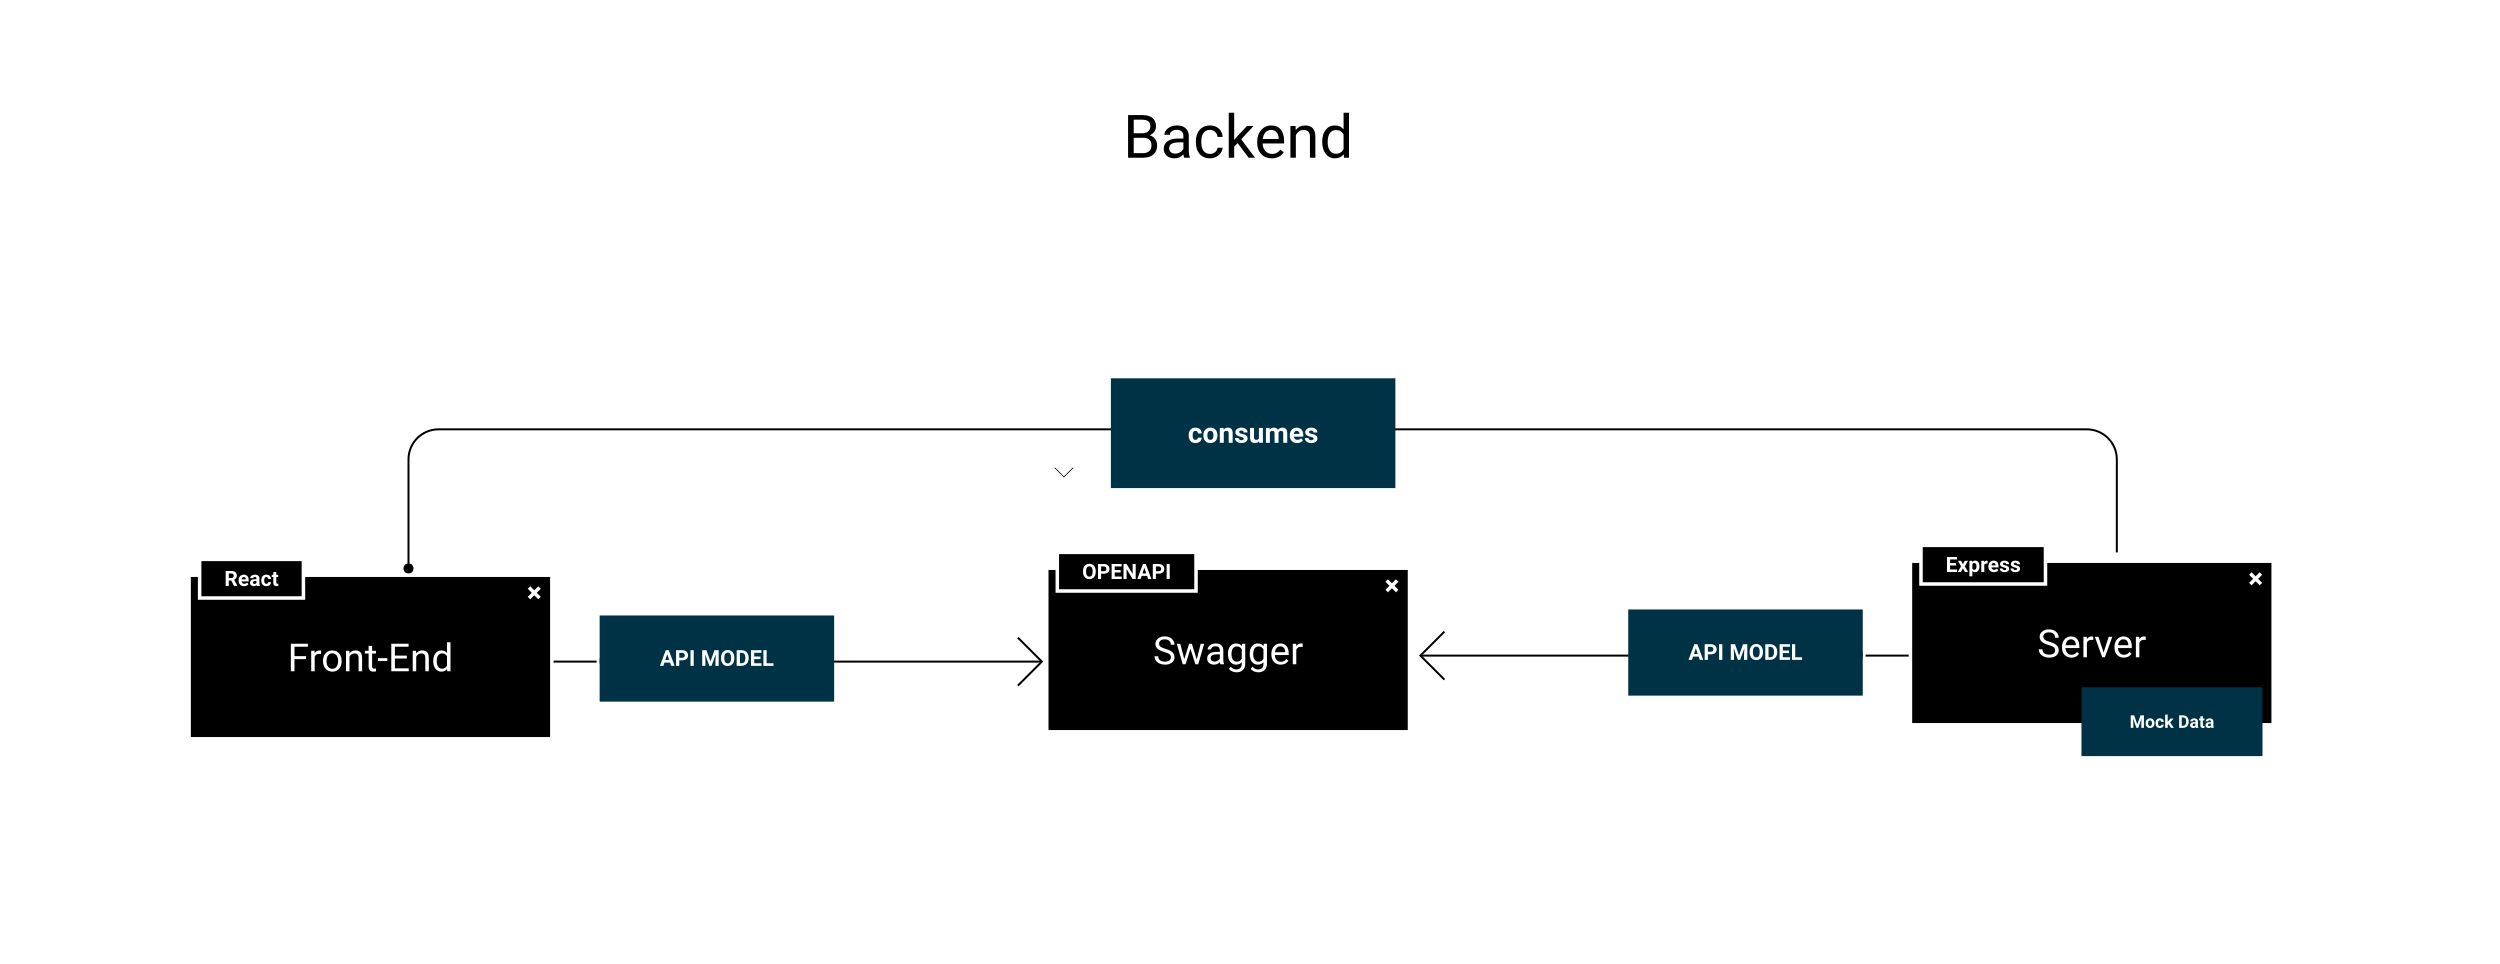 <svg width="6511" height="2511" viewBox="0 0 6511 2511" fill="none" xmlns="http://www.w3.org/2000/svg">
<rect width="6511" height="2511" fill="#E5E5E5"/>
<rect width="6511" height="2511" fill="white"/>
<rect x="492.445" y="1498.06" width="944.789" height="426.11" fill="black" stroke="white" stroke-width="9.164"/>
<path d="M796.999 1716.62H766.927V1748.27H757.477V1676.61H801.872V1684.38H766.927V1708.89H796.999V1716.62ZM836.227 1703.18C834.849 1702.95 833.356 1702.84 831.748 1702.84C825.776 1702.84 821.724 1705.38 819.591 1710.47V1748.27H810.485V1695.01H819.345L819.492 1701.17C822.478 1696.41 826.711 1694.03 832.191 1694.03C833.963 1694.03 835.308 1694.26 836.227 1694.72V1703.18ZM841.247 1721.15C841.247 1715.93 842.264 1711.24 844.299 1707.07C846.366 1702.91 849.221 1699.69 852.863 1697.43C856.538 1695.16 860.721 1694.03 865.414 1694.03C872.665 1694.03 878.522 1696.54 882.985 1701.56C887.48 1706.58 889.728 1713.26 889.728 1721.59V1722.23C889.728 1727.42 888.727 1732.08 886.725 1736.21C884.757 1740.31 881.918 1743.51 878.21 1745.81C874.535 1748.1 870.303 1749.25 865.512 1749.25C858.293 1749.25 852.436 1746.74 847.941 1741.72C843.478 1736.7 841.247 1730.06 841.247 1721.79V1721.15ZM850.402 1722.23C850.402 1728.14 851.764 1732.88 854.487 1736.46C857.243 1740.03 860.918 1741.82 865.512 1741.82C870.139 1741.82 873.814 1740.02 876.537 1736.41C879.26 1732.76 880.622 1727.68 880.622 1721.15C880.622 1715.31 879.228 1710.58 876.439 1706.97C873.682 1703.33 870.007 1701.51 865.414 1701.51C860.918 1701.51 857.292 1703.3 854.536 1706.88C851.78 1710.45 850.402 1715.57 850.402 1722.23ZM909.76 1695.01L910.055 1701.71C914.124 1696.59 919.439 1694.03 926.002 1694.03C937.257 1694.03 942.933 1700.38 943.032 1713.08V1748.27H933.926V1713.03C933.893 1709.19 933.007 1706.35 931.268 1704.51C929.562 1702.68 926.888 1701.76 923.246 1701.76C920.293 1701.76 917.7 1702.54 915.469 1704.12C913.238 1705.69 911.499 1707.76 910.252 1710.32V1748.27H901.146V1695.01H909.76ZM969.118 1682.12V1695.01H979.06V1702.05H969.118V1735.08C969.118 1737.21 969.561 1738.82 970.447 1739.9C971.332 1740.95 972.842 1741.48 974.975 1741.48C976.025 1741.48 977.468 1741.28 979.306 1740.89V1748.27C976.911 1748.92 974.581 1749.25 972.317 1749.25C968.248 1749.25 965.18 1748.02 963.113 1745.56C961.046 1743.1 960.012 1739.61 960.012 1735.08V1702.05H950.316V1695.01H960.012V1682.12H969.118ZM1008.69 1721.54H984.671V1714.11H1008.69V1721.54ZM1059.53 1715.14H1028.48V1740.54H1064.55V1748.27H1019.03V1676.61H1064.06V1684.38H1028.48V1707.42H1059.53V1715.14ZM1083.5 1695.01L1083.8 1701.71C1087.87 1696.59 1093.18 1694.03 1099.74 1694.03C1111 1694.03 1116.68 1700.38 1116.77 1713.08V1748.27H1107.67V1713.03C1107.64 1709.19 1106.75 1706.35 1105.01 1704.51C1103.3 1702.68 1100.63 1701.76 1096.99 1701.76C1094.03 1701.76 1091.44 1702.54 1089.21 1704.12C1086.98 1705.69 1085.24 1707.76 1083.99 1710.32V1748.27H1074.89V1695.01H1083.5ZM1128.29 1721.2C1128.29 1713.03 1130.23 1706.47 1134.1 1701.51C1137.97 1696.52 1143.04 1694.03 1149.31 1694.03C1155.54 1694.03 1160.48 1696.16 1164.12 1700.43V1672.67H1173.23V1748.27H1164.86L1164.42 1742.56C1160.78 1747.02 1155.71 1749.25 1149.21 1749.25C1143.04 1749.25 1138 1746.73 1134.1 1741.67C1130.23 1736.62 1128.29 1730.02 1128.29 1721.89V1721.2ZM1137.4 1722.23C1137.4 1728.27 1138.64 1732.99 1141.14 1736.41C1143.63 1739.82 1147.08 1741.53 1151.47 1741.53C1157.25 1741.53 1161.46 1738.93 1164.12 1733.75V1709.29C1161.4 1704.27 1157.22 1701.76 1151.57 1701.76C1147.11 1701.76 1143.63 1703.48 1141.14 1706.92C1138.64 1710.37 1137.4 1715.47 1137.4 1722.23Z" fill="white"/>
<path d="M1377.72 1530.14L1405.21 1557.63M1377.72 1557.63L1405.21 1530.14" stroke="white" stroke-width="9.164"/>
<rect x="519.935" y="1456.83" width="270.291" height="100.655" fill="black"/>
<path d="M602.246 1511.85H595.83V1526.16H587.776V1487.07H602.3C606.917 1487.07 610.479 1488.1 612.985 1490.15C615.49 1492.21 616.743 1495.12 616.743 1498.88C616.743 1501.55 616.161 1503.77 614.998 1505.56C613.853 1507.34 612.108 1508.75 609.763 1509.81L618.22 1525.78V1526.16H609.575L602.246 1511.85ZM595.83 1505.32H602.326C604.349 1505.32 605.915 1504.81 607.025 1503.79C608.134 1502.75 608.689 1501.33 608.689 1499.52C608.689 1497.68 608.161 1496.23 607.105 1495.17C606.067 1494.12 604.465 1493.59 602.3 1493.59H595.83V1505.32ZM635.751 1526.69C631.491 1526.69 628.019 1525.39 625.334 1522.77C622.667 1520.16 621.334 1516.68 621.334 1512.33V1511.58C621.334 1508.66 621.898 1506.06 623.025 1503.77C624.153 1501.46 625.746 1499.68 627.804 1498.45C629.88 1497.2 632.243 1496.57 634.891 1496.57C638.865 1496.57 641.988 1497.82 644.261 1500.33C646.552 1502.83 647.697 1506.39 647.697 1510.99V1514.15H629.2C629.45 1516.05 630.202 1517.57 631.455 1518.72C632.726 1519.86 634.328 1520.44 636.261 1520.44C639.25 1520.44 641.585 1519.35 643.268 1517.19L647.08 1521.46C645.916 1523.1 644.341 1524.39 642.355 1525.32C640.368 1526.24 638.167 1526.69 635.751 1526.69ZM634.865 1502.85C633.325 1502.85 632.073 1503.37 631.106 1504.41C630.157 1505.45 629.549 1506.93 629.28 1508.87H640.073V1508.25C640.037 1506.53 639.572 1505.21 638.677 1504.28C637.782 1503.33 636.511 1502.85 634.865 1502.85ZM668.96 1526.16C668.602 1525.46 668.342 1524.59 668.181 1523.55C666.302 1525.65 663.859 1526.69 660.852 1526.69C658.006 1526.69 655.644 1525.87 653.765 1524.22C651.903 1522.58 650.973 1520.5 650.973 1517.99C650.973 1514.92 652.109 1512.55 654.382 1510.91C656.673 1509.26 659.975 1508.43 664.288 1508.41H667.859V1506.75C667.859 1505.4 667.51 1504.33 666.812 1503.52C666.132 1502.72 665.049 1502.32 663.564 1502.32C662.257 1502.32 661.228 1502.63 660.476 1503.26C659.742 1503.88 659.376 1504.74 659.376 1505.83H651.617C651.617 1504.15 652.136 1502.59 653.174 1501.16C654.212 1499.73 655.68 1498.61 657.577 1497.81C659.474 1496.98 661.604 1496.57 663.966 1496.57C667.546 1496.57 670.383 1497.47 672.477 1499.28C674.589 1501.07 675.645 1503.6 675.645 1506.85V1519.44C675.662 1522.2 676.047 1524.28 676.799 1525.7V1526.16H668.96ZM662.543 1520.76C663.689 1520.76 664.745 1520.51 665.711 1520.01C666.678 1519.49 667.394 1518.8 667.859 1517.94V1512.95H664.96C661.076 1512.95 659.009 1514.29 658.758 1516.97L658.731 1517.43C658.731 1518.4 659.071 1519.19 659.751 1519.82C660.432 1520.45 661.362 1520.76 662.543 1520.76ZM693.686 1520.44C695.117 1520.44 696.281 1520.04 697.176 1519.26C698.07 1518.47 698.536 1517.42 698.572 1516.11H705.847C705.829 1518.08 705.292 1519.89 704.236 1521.54C703.18 1523.17 701.731 1524.44 699.887 1525.35C698.062 1526.24 696.039 1526.69 693.82 1526.69C689.667 1526.69 686.392 1525.38 683.994 1522.75C681.596 1520.1 680.396 1516.45 680.396 1511.79V1511.28C680.396 1506.81 681.587 1503.24 683.967 1500.57C686.347 1497.9 689.614 1496.57 693.766 1496.57C697.399 1496.57 700.308 1497.61 702.491 1499.68C704.693 1501.74 705.811 1504.49 705.847 1507.93H698.572C698.536 1506.42 698.07 1505.21 697.176 1504.28C696.281 1503.33 695.099 1502.85 693.632 1502.85C691.824 1502.85 690.455 1503.51 689.524 1504.84C688.612 1506.15 688.155 1508.28 688.155 1511.23V1512.03C688.155 1515.02 688.612 1517.17 689.524 1518.48C690.437 1519.78 691.824 1520.44 693.686 1520.44ZM719.566 1489.97V1497.11H724.532V1502.8H719.566V1517.3C719.566 1518.37 719.772 1519.14 720.183 1519.6C720.595 1520.07 721.382 1520.3 722.546 1520.3C723.405 1520.3 724.165 1520.24 724.828 1520.11V1525.99C723.306 1526.46 721.74 1526.69 720.129 1526.69C714.689 1526.69 711.914 1523.94 711.807 1518.45V1502.8H707.565V1497.11H711.807V1489.97H719.566Z" fill="white"/>
<rect x="519.935" y="1456.83" width="270.291" height="100.655" stroke="white" stroke-width="9.164"/>
<rect x="2726.15" y="1479.82" width="944.789" height="426.11" fill="black" stroke="white" stroke-width="9.164"/>
<path d="M3032.33 1698.08C3024.23 1695.75 3018.32 1692.9 3014.61 1689.52C3010.94 1686.1 3009.1 1681.9 3009.1 1676.92C3009.1 1671.27 3011.35 1666.61 3015.84 1662.94C3020.37 1659.23 3026.25 1657.38 3033.46 1657.38C3038.39 1657.38 3042.77 1658.33 3046.61 1660.23C3050.48 1662.13 3053.46 1664.76 3055.56 1668.11C3057.7 1671.45 3058.76 1675.11 3058.76 1679.08H3049.26C3049.26 1674.75 3047.89 1671.35 3045.13 1668.89C3042.37 1666.4 3038.48 1665.15 3033.46 1665.15C3028.81 1665.15 3025.16 1666.19 3022.54 1668.25C3019.95 1670.29 3018.65 1673.13 3018.65 1676.77C3018.65 1679.69 3019.88 1682.17 3022.34 1684.2C3024.83 1686.2 3029.05 1688.04 3034.99 1689.71C3040.96 1691.39 3045.62 1693.24 3048.97 1695.27C3052.35 1697.28 3054.84 1699.62 3056.45 1702.31C3058.09 1705 3058.91 1708.17 3058.91 1711.81C3058.91 1717.62 3056.65 1722.28 3052.12 1725.79C3047.59 1729.27 3041.54 1731.01 3033.96 1731.01C3029.03 1731.01 3024.44 1730.07 3020.18 1728.2C3015.91 1726.3 3012.61 1723.71 3010.28 1720.43C3007.99 1717.14 3006.84 1713.42 3006.84 1709.25H3016.34C3016.34 1713.58 3017.93 1717.01 3021.11 1719.54C3024.33 1722.03 3028.61 1723.28 3033.96 1723.28C3038.94 1723.28 3042.77 1722.26 3045.42 1720.23C3048.08 1718.19 3049.41 1715.42 3049.41 1711.91C3049.41 1708.4 3048.18 1705.69 3045.72 1703.79C3043.26 1701.85 3038.8 1699.95 3032.33 1698.08ZM3116.79 1717.47L3127.03 1676.77H3136.14L3120.63 1730.02H3113.25L3100.3 1689.66L3087.7 1730.02H3080.32L3064.87 1676.77H3073.92L3084.41 1716.64L3096.81 1676.77H3104.14L3116.79 1717.47ZM3178.32 1730.02C3177.79 1728.97 3177.36 1727.1 3177.04 1724.41C3172.8 1728.81 3167.75 1731.01 3161.88 1731.01C3156.63 1731.01 3152.31 1729.53 3148.93 1726.58C3145.59 1723.59 3143.91 1719.82 3143.91 1715.26C3143.91 1709.71 3146.01 1705.41 3150.21 1702.36C3154.44 1699.28 3160.38 1697.74 3168.03 1697.74H3176.89V1693.55C3176.89 1690.37 3175.94 1687.84 3174.03 1685.97C3172.13 1684.07 3169.33 1683.12 3165.62 1683.12C3162.37 1683.12 3159.65 1683.94 3157.45 1685.58C3155.25 1687.22 3154.15 1689.2 3154.15 1691.53H3144.99C3144.99 1688.88 3145.93 1686.32 3147.8 1683.86C3149.7 1681.36 3152.26 1679.39 3155.48 1677.95C3158.73 1676.51 3162.29 1675.78 3166.16 1675.78C3172.29 1675.78 3177.1 1677.33 3180.58 1680.41C3184.06 1683.46 3185.86 1687.68 3185.99 1693.06V1717.57C3185.99 1722.46 3186.62 1726.35 3187.86 1729.24V1730.02H3178.32ZM3163.21 1723.08C3166.06 1723.08 3168.77 1722.35 3171.33 1720.87C3173.89 1719.39 3175.74 1717.47 3176.89 1715.11V1704.18H3169.75C3158.6 1704.18 3153.02 1707.45 3153.02 1713.98C3153.02 1716.83 3153.97 1719.06 3155.87 1720.67C3157.77 1722.28 3160.22 1723.08 3163.21 1723.08ZM3198.1 1702.95C3198.1 1694.65 3200.02 1688.06 3203.86 1683.17C3207.7 1678.25 3212.79 1675.78 3219.12 1675.78C3225.61 1675.78 3230.68 1678.08 3234.33 1682.67L3234.77 1676.77H3243.09V1728.74C3243.09 1735.63 3241.04 1741.06 3236.94 1745.04C3232.87 1749.01 3227.39 1750.99 3220.5 1750.99C3216.66 1750.99 3212.9 1750.17 3209.23 1748.53C3205.55 1746.89 3202.74 1744.64 3200.81 1741.79L3205.53 1736.32C3209.44 1741.15 3214.21 1743.56 3219.86 1743.56C3224.29 1743.56 3227.73 1742.31 3230.19 1739.82C3232.69 1737.32 3233.93 1733.81 3233.93 1729.29V1724.71C3230.29 1728.91 3225.32 1731.01 3219.02 1731.01C3212.79 1731.01 3207.73 1728.5 3203.86 1723.48C3200.02 1718.46 3198.1 1711.62 3198.1 1702.95ZM3207.26 1703.99C3207.26 1709.99 3208.49 1714.72 3210.95 1718.16C3213.41 1721.57 3216.85 1723.28 3221.28 1723.28C3227.03 1723.28 3231.24 1720.67 3233.93 1715.45V1691.14C3231.14 1686.05 3226.96 1683.51 3221.38 1683.51C3216.95 1683.51 3213.49 1685.23 3211 1688.68C3208.5 1692.12 3207.26 1697.23 3207.26 1703.99ZM3254.7 1702.95C3254.7 1694.65 3256.62 1688.06 3260.46 1683.17C3264.3 1678.25 3269.39 1675.78 3275.72 1675.78C3282.22 1675.78 3287.29 1678.08 3290.93 1682.67L3291.37 1676.77H3299.69V1728.74C3299.69 1735.63 3297.64 1741.06 3293.54 1745.04C3289.47 1749.01 3283.99 1750.99 3277.1 1750.99C3273.26 1750.99 3269.5 1750.17 3265.83 1748.53C3262.15 1746.89 3259.35 1744.64 3257.41 1741.79L3262.14 1736.32C3266.04 1741.15 3270.81 1743.56 3276.46 1743.56C3280.89 1743.56 3284.33 1742.31 3286.79 1739.82C3289.29 1737.32 3290.53 1733.81 3290.53 1729.29V1724.71C3286.89 1728.91 3281.92 1731.01 3275.62 1731.01C3269.39 1731.01 3264.33 1728.5 3260.46 1723.48C3256.62 1718.46 3254.7 1711.62 3254.7 1702.95ZM3263.86 1703.99C3263.86 1709.99 3265.09 1714.72 3267.55 1718.16C3270.01 1721.57 3273.46 1723.28 3277.89 1723.28C3283.63 1723.28 3287.84 1720.67 3290.53 1715.45V1691.14C3287.75 1686.05 3283.56 1683.51 3277.98 1683.51C3273.55 1683.51 3270.09 1685.23 3267.6 1688.68C3265.1 1692.12 3263.86 1697.23 3263.86 1703.99ZM3335.57 1731.01C3328.35 1731.01 3322.48 1728.65 3317.95 1723.92C3313.42 1719.16 3311.16 1712.81 3311.16 1704.87V1703.2C3311.16 1697.92 3312.16 1693.21 3314.16 1689.07C3316.19 1684.91 3319.02 1681.66 3322.63 1679.33C3326.27 1676.97 3330.2 1675.78 3334.44 1675.78C3341.36 1675.78 3346.74 1678.06 3350.58 1682.63C3354.42 1687.19 3356.34 1693.72 3356.34 1702.21V1706H3320.26C3320.39 1711.25 3321.92 1715.5 3324.84 1718.75C3327.79 1721.97 3331.53 1723.58 3336.06 1723.58C3339.28 1723.58 3342 1722.92 3344.23 1721.61C3346.46 1720.29 3348.42 1718.56 3350.09 1716.39L3355.65 1720.72C3351.19 1727.58 3344.49 1731.01 3335.57 1731.01ZM3334.44 1683.27C3330.76 1683.27 3327.68 1684.61 3325.18 1687.3C3322.69 1689.96 3321.15 1693.7 3320.56 1698.52H3347.23V1697.83C3346.97 1693.21 3345.73 1689.63 3343.49 1687.1C3341.26 1684.55 3338.24 1683.27 3334.44 1683.27ZM3392.66 1684.94C3391.29 1684.71 3389.79 1684.59 3388.18 1684.59C3382.21 1684.59 3378.16 1687.14 3376.03 1692.22V1730.02H3366.92V1676.77H3375.78L3375.93 1682.92C3378.92 1678.16 3383.15 1675.78 3388.63 1675.78C3390.4 1675.78 3391.74 1676.01 3392.66 1676.47V1684.94Z" fill="white"/>
<path d="M3611.43 1511.89L3638.92 1539.38M3611.43 1539.38L3638.92 1511.89" stroke="white" stroke-width="9.164"/>
<rect x="2753.64" y="1438.58" width="361.291" height="100.655" fill="black"/>
<path d="M2853.78 1489.25C2853.78 1493.1 2853.1 1496.47 2851.74 1499.37C2850.38 1502.27 2848.42 1504.51 2845.88 1506.08C2843.36 1507.66 2840.46 1508.45 2837.18 1508.45C2833.95 1508.45 2831.05 1507.67 2828.51 1506.11C2825.97 1504.55 2824 1502.34 2822.61 1499.45C2821.21 1496.55 2820.5 1493.23 2820.49 1489.47V1487.53C2820.49 1483.69 2821.18 1480.3 2822.55 1477.39C2823.95 1474.45 2825.91 1472.2 2828.43 1470.65C2830.97 1469.07 2833.87 1468.28 2837.13 1468.28C2840.39 1468.28 2843.28 1469.07 2845.8 1470.65C2848.34 1472.2 2850.3 1474.45 2851.68 1477.39C2853.08 1480.3 2853.78 1483.68 2853.78 1487.51V1489.25ZM2845.61 1487.48C2845.61 1483.38 2844.88 1480.27 2843.41 1478.14C2841.95 1476.01 2839.85 1474.94 2837.13 1474.94C2834.43 1474.94 2832.34 1476 2830.88 1478.11C2829.41 1480.2 2828.67 1483.28 2828.65 1487.35V1489.25C2828.65 1493.24 2829.38 1496.34 2830.85 1498.54C2832.32 1500.74 2834.43 1501.84 2837.18 1501.84C2839.89 1501.84 2841.96 1500.79 2843.41 1498.67C2844.86 1496.55 2845.6 1493.45 2845.61 1489.39V1487.48ZM2867.68 1494.14V1507.91H2859.63V1468.82H2874.88C2877.81 1468.82 2880.39 1469.36 2882.61 1470.43C2884.85 1471.51 2886.56 1473.04 2887.76 1475.02C2888.96 1476.99 2889.56 1479.24 2889.56 1481.76C2889.56 1485.59 2888.25 1488.62 2885.62 1490.84C2883 1493.04 2879.38 1494.14 2874.74 1494.14H2867.68ZM2867.68 1487.61H2874.88C2877.01 1487.61 2878.63 1487.11 2879.74 1486.11C2880.86 1485.11 2881.43 1483.68 2881.43 1481.82C2881.43 1479.9 2880.86 1478.35 2879.74 1477.17C2878.61 1475.99 2877.05 1475.38 2875.07 1475.35H2867.68V1487.61ZM2918.64 1490.97H2903.17V1501.44H2921.32V1507.91H2895.12V1468.82H2921.27V1475.35H2903.17V1484.66H2918.64V1490.97ZM2957.83 1507.91H2949.78L2934.1 1482.19V1507.91H2926.05V1468.82H2934.1L2949.81 1494.59V1468.82H2957.83V1507.91ZM2987.42 1499.86H2973.3L2970.61 1507.91H2962.05L2976.6 1468.82H2984.06L2998.69 1507.91H2990.13L2987.42 1499.86ZM2975.47 1493.33H2985.24L2980.33 1478.7L2975.47 1493.33ZM3010.4 1494.14V1507.91H3002.35V1468.82H3017.59C3020.53 1468.82 3023.11 1469.36 3025.33 1470.43C3027.56 1471.51 3029.28 1473.04 3030.48 1475.02C3031.68 1476.99 3032.28 1479.24 3032.28 1481.76C3032.28 1485.59 3030.96 1488.62 3028.33 1490.84C3025.72 1493.04 3022.1 1494.14 3017.46 1494.14H3010.4ZM3010.4 1487.61H3017.59C3019.72 1487.61 3021.34 1487.11 3022.45 1486.11C3023.58 1485.11 3024.14 1483.68 3024.14 1481.82C3024.14 1479.9 3023.58 1478.35 3022.45 1477.17C3021.33 1475.99 3019.77 1475.38 3017.78 1475.35H3010.4V1487.61ZM3046.4 1507.91H3038.35V1468.82H3046.4V1507.91Z" fill="white"/>
<rect x="2753.64" y="1438.58" width="361.291" height="100.655" stroke="white" stroke-width="9.164"/>
<rect x="4975.5" y="1461.57" width="944.789" height="426.11" fill="black" stroke="white" stroke-width="9.164"/>
<path d="M5335.28 1679.84C5327.17 1677.51 5321.27 1674.65 5317.56 1671.27C5313.88 1667.86 5312.05 1663.66 5312.05 1658.67C5312.05 1653.03 5314.29 1648.37 5318.79 1644.69C5323.32 1640.99 5329.19 1639.13 5336.41 1639.13C5341.33 1639.13 5345.71 1640.08 5349.55 1641.99C5353.42 1643.89 5356.41 1646.51 5358.51 1649.86C5360.64 1653.21 5361.71 1656.87 5361.71 1660.84H5352.21C5352.21 1656.51 5350.83 1653.11 5348.07 1650.65C5345.32 1648.15 5341.43 1646.91 5336.41 1646.91C5331.75 1646.91 5328.11 1647.94 5325.48 1650.01C5322.89 1652.04 5321.59 1654.88 5321.59 1658.52C5321.59 1661.44 5322.83 1663.92 5325.29 1665.96C5327.78 1667.96 5332 1669.79 5337.94 1671.47C5343.91 1673.14 5348.57 1675 5351.91 1677.03C5355.29 1679.03 5357.79 1681.38 5359.39 1684.07C5361.04 1686.76 5361.86 1689.93 5361.86 1693.57C5361.86 1699.38 5359.59 1704.03 5355.06 1707.55C5350.54 1711.02 5344.48 1712.76 5336.9 1712.76C5331.98 1712.76 5327.39 1711.83 5323.12 1709.96C5318.85 1708.05 5315.56 1705.46 5313.23 1702.18C5310.93 1698.9 5309.78 1695.18 5309.78 1691.01H5319.28C5319.28 1695.34 5320.87 1698.77 5324.06 1701.29C5327.27 1703.79 5331.55 1705.04 5336.9 1705.04C5341.89 1705.04 5345.71 1704.02 5348.37 1701.98C5351.03 1699.95 5352.36 1697.18 5352.36 1693.67C5352.36 1690.15 5351.13 1687.45 5348.67 1685.54C5346.2 1683.61 5341.74 1681.71 5335.28 1679.84ZM5394.68 1712.76C5387.47 1712.76 5381.59 1710.4 5377.06 1705.68C5372.54 1700.92 5370.27 1694.57 5370.27 1686.63V1684.95C5370.27 1679.67 5371.27 1674.96 5373.27 1670.83C5375.31 1666.66 5378.13 1663.41 5381.74 1661.08C5385.38 1658.72 5389.32 1657.54 5393.55 1657.54C5400.48 1657.54 5405.86 1659.82 5409.7 1664.38C5413.54 1668.94 5415.46 1675.47 5415.46 1683.97V1687.76H5379.38C5379.51 1693.01 5381.03 1697.26 5383.96 1700.51C5386.91 1703.72 5390.65 1705.33 5395.18 1705.33C5398.39 1705.33 5401.12 1704.67 5403.35 1703.36C5405.58 1702.05 5407.53 1700.31 5409.2 1698.14L5414.77 1702.48C5410.3 1709.33 5403.61 1712.76 5394.68 1712.76ZM5393.55 1665.02C5389.88 1665.02 5386.79 1666.37 5384.3 1669.06C5381.81 1671.71 5380.26 1675.45 5379.67 1680.28H5406.35V1679.59C5406.09 1674.96 5404.84 1671.39 5402.61 1668.86C5400.38 1666.3 5397.36 1665.02 5393.55 1665.02ZM5451.78 1666.69C5450.4 1666.46 5448.91 1666.35 5447.3 1666.35C5441.33 1666.35 5437.28 1668.89 5435.14 1673.98V1711.78H5426.04V1658.52H5434.9L5435.04 1664.68C5438.03 1659.92 5442.26 1657.54 5447.74 1657.54C5449.51 1657.54 5450.86 1657.77 5451.78 1658.23V1666.69ZM5478.65 1699.42L5491.84 1658.52H5501.15L5482.05 1711.78H5475.11L5455.81 1658.52H5465.12L5478.65 1699.42ZM5531.32 1712.76C5524.1 1712.76 5518.22 1710.4 5513.7 1705.68C5509.17 1700.92 5506.9 1694.57 5506.9 1686.63V1684.95C5506.9 1679.67 5507.9 1674.96 5509.91 1670.83C5511.94 1666.66 5514.76 1663.41 5518.37 1661.08C5522.01 1658.72 5525.95 1657.54 5530.18 1657.54C5537.11 1657.54 5542.49 1659.82 5546.33 1664.38C5550.17 1668.94 5552.09 1675.47 5552.09 1683.97V1687.76H5516.01C5516.14 1693.01 5517.67 1697.26 5520.59 1700.51C5523.54 1703.72 5527.28 1705.33 5531.81 1705.33C5535.02 1705.33 5537.75 1704.67 5539.98 1703.36C5542.21 1702.05 5544.16 1700.31 5545.84 1698.14L5551.4 1702.48C5546.93 1709.33 5540.24 1712.76 5531.32 1712.76ZM5530.18 1665.02C5526.51 1665.02 5523.42 1666.37 5520.93 1669.06C5518.44 1671.71 5516.9 1675.45 5516.3 1680.28H5542.98V1679.59C5542.72 1674.96 5541.47 1671.39 5539.24 1668.86C5537.01 1666.3 5533.99 1665.02 5530.18 1665.02ZM5588.41 1666.69C5587.03 1666.46 5585.54 1666.35 5583.93 1666.35C5577.96 1666.35 5573.91 1668.89 5571.77 1673.98V1711.78H5562.67V1658.52H5571.53L5571.68 1664.68C5574.66 1659.92 5578.89 1657.54 5584.37 1657.54C5586.15 1657.54 5587.49 1657.77 5588.41 1658.23V1666.69Z" fill="white"/>
<path d="M5860.78 1493.65L5888.27 1521.14M5860.78 1521.14L5888.27 1493.65" stroke="white" stroke-width="9.164"/>
<rect x="5002.99" y="1420.34" width="324.291" height="100.655" fill="black"/>
<path d="M5094.26 1472.72H5078.8V1483.2H5096.94V1489.67H5070.74V1450.58H5096.89V1457.1H5078.8V1466.42H5094.26V1472.72ZM5112.22 1469.29L5117.11 1460.62H5125.4L5117.13 1474.85L5125.75 1489.67H5117.43L5112.25 1480.54L5107.09 1489.67H5098.74L5107.36 1474.85L5099.12 1460.62H5107.44L5112.22 1469.29ZM5155.28 1475.41C5155.28 1479.88 5154.26 1483.47 5152.22 1486.17C5150.2 1488.86 5147.46 1490.2 5144.01 1490.2C5141.07 1490.2 5138.7 1489.18 5136.89 1487.14V1500.83H5129.13V1460.62H5136.33L5136.6 1463.46C5138.48 1461.21 5140.93 1460.08 5143.95 1460.08C5147.53 1460.08 5150.32 1461.4 5152.3 1464.05C5154.29 1466.7 5155.28 1470.35 5155.28 1475.01V1475.41ZM5147.52 1474.85C5147.52 1472.14 5147.04 1470.06 5146.07 1468.59C5145.13 1467.12 5143.74 1466.39 5141.91 1466.39C5139.48 1466.39 5137.8 1467.32 5136.89 1469.18V1481.07C5137.84 1482.99 5139.53 1483.95 5141.97 1483.95C5145.67 1483.95 5147.52 1480.91 5147.52 1474.85ZM5176.44 1467.89C5175.38 1467.75 5174.45 1467.68 5173.65 1467.68C5170.71 1467.68 5168.79 1468.67 5167.87 1470.66V1489.67H5160.11V1460.62H5167.44L5167.66 1464.08C5169.22 1461.41 5171.37 1460.08 5174.13 1460.08C5174.99 1460.08 5175.79 1460.2 5176.54 1460.43L5176.44 1467.89ZM5193.03 1490.2C5188.77 1490.2 5185.3 1488.9 5182.61 1486.28C5179.95 1483.67 5178.61 1480.19 5178.61 1475.84V1475.09C5178.61 1472.17 5179.18 1469.57 5180.3 1467.27C5181.43 1464.97 5183.02 1463.19 5185.08 1461.96C5187.16 1460.71 5189.52 1460.08 5192.17 1460.08C5196.14 1460.08 5199.27 1461.33 5201.54 1463.84C5203.83 1466.34 5204.98 1469.9 5204.98 1474.5V1477.66H5186.48C5186.73 1479.56 5187.48 1481.08 5188.73 1482.23C5190 1483.37 5191.61 1483.95 5193.54 1483.95C5196.53 1483.95 5198.86 1482.86 5200.55 1480.7L5204.36 1484.97C5203.19 1486.61 5201.62 1487.9 5199.63 1488.83C5197.65 1489.75 5195.44 1490.2 5193.03 1490.2ZM5192.14 1466.36C5190.6 1466.36 5189.35 1466.88 5188.38 1467.92C5187.44 1468.96 5186.83 1470.44 5186.56 1472.38H5197.35V1471.76C5197.31 1470.04 5196.85 1468.72 5195.95 1467.79C5195.06 1466.84 5193.79 1466.36 5192.14 1466.36ZM5225.14 1481.64C5225.14 1480.69 5224.66 1479.95 5223.71 1479.41C5222.78 1478.85 5221.28 1478.36 5219.2 1477.93C5212.3 1476.48 5208.84 1473.55 5208.84 1469.13C5208.84 1466.55 5209.91 1464.4 5212.04 1462.68C5214.18 1460.95 5216.98 1460.08 5220.44 1460.08C5224.13 1460.08 5227.07 1460.95 5229.27 1462.68C5231.49 1464.42 5232.6 1466.68 5232.6 1469.45H5224.84C5224.84 1468.34 5224.48 1467.43 5223.77 1466.71C5223.05 1465.98 5221.93 1465.61 5220.41 1465.61C5219.11 1465.61 5218.09 1465.91 5217.38 1466.5C5216.66 1467.09 5216.3 1467.84 5216.3 1468.75C5216.3 1469.61 5216.71 1470.31 5217.51 1470.85C5218.34 1471.36 5219.71 1471.82 5221.65 1472.21C5223.58 1472.59 5225.21 1473.02 5226.53 1473.5C5230.63 1475.01 5232.68 1477.61 5232.68 1481.32C5232.68 1483.96 5231.54 1486.11 5229.27 1487.76C5227 1489.39 5224.06 1490.2 5220.47 1490.2C5218.03 1490.2 5215.87 1489.77 5213.97 1488.91C5212.09 1488.04 5210.61 1486.85 5209.54 1485.34C5208.47 1483.82 5207.93 1482.18 5207.93 1480.43H5215.28C5215.36 1481.81 5215.87 1482.86 5216.81 1483.6C5217.76 1484.33 5219.03 1484.7 5220.63 1484.7C5222.11 1484.7 5223.23 1484.42 5223.98 1483.87C5224.75 1483.29 5225.14 1482.55 5225.14 1481.64ZM5253.43 1481.64C5253.43 1480.69 5252.96 1479.95 5252.01 1479.41C5251.08 1478.85 5249.58 1478.36 5247.5 1477.93C5240.59 1476.48 5237.14 1473.55 5237.14 1469.13C5237.14 1466.55 5238.2 1464.4 5240.33 1462.68C5242.48 1460.95 5245.28 1460.08 5248.74 1460.08C5252.42 1460.08 5255.37 1460.95 5257.57 1462.68C5259.79 1464.42 5260.9 1466.68 5260.9 1469.45H5253.14C5253.14 1468.34 5252.78 1467.43 5252.06 1466.71C5251.35 1465.98 5250.23 1465.61 5248.71 1465.61C5247.4 1465.61 5246.39 1465.91 5245.67 1466.5C5244.96 1467.09 5244.6 1467.84 5244.6 1468.75C5244.6 1469.61 5245 1470.31 5245.81 1470.85C5246.63 1471.36 5248.01 1471.82 5249.94 1472.21C5251.88 1472.59 5253.5 1473.02 5254.83 1473.5C5258.93 1475.01 5260.98 1477.61 5260.98 1481.32C5260.98 1483.96 5259.84 1486.11 5257.57 1487.76C5255.29 1489.39 5252.36 1490.2 5248.76 1490.2C5246.33 1490.2 5244.16 1489.77 5242.27 1488.91C5240.39 1488.04 5238.91 1486.85 5237.84 1485.34C5236.76 1483.82 5236.22 1482.18 5236.22 1480.43H5243.58C5243.65 1481.81 5244.16 1482.86 5245.11 1483.6C5246.06 1484.33 5247.33 1484.7 5248.92 1484.7C5250.41 1484.7 5251.53 1484.42 5252.28 1483.87C5253.05 1483.29 5253.43 1482.55 5253.43 1481.64Z" fill="white"/>
<rect x="5002.99" y="1420.34" width="324.291" height="100.655" stroke="white" stroke-width="9.164"/>
<path fill-rule="evenodd" clip-rule="evenodd" d="M1676.26 1725.71H2711.15V1720.5H1676.39C1676.39 1720.85 1676.39 1721.2 1676.39 1721.55C1676.39 1722.95 1676.35 1724.33 1676.26 1725.71ZM1554.03 1725.71C1553.94 1724.33 1553.89 1722.95 1553.89 1721.55C1553.89 1721.2 1553.9 1720.85 1553.9 1720.5H1441.82V1725.71H1554.03Z" fill="black"/>
<path d="M2650.87 1660.55L2713.42 1723.11L2650.87 1785.66" stroke="black" stroke-width="5.213"/>
<circle cx="1615.14" cy="1721.55" r="50.825" stroke="black" stroke-width="5.213"/>
<path d="M1590.38 1722.85L1606.02 1738.49L1637.3 1707.21" stroke="black" stroke-width="5.213"/>
<rect width="610.771" height="224.386" transform="translate(1561.71 1602.95)" fill="#003245"/>
<path d="M1745.22 1725.74H1730.49L1727.69 1734.14H1718.76L1733.93 1693.38H1741.72L1756.98 1734.14H1748.05L1745.22 1725.74ZM1732.76 1718.94H1742.95L1737.83 1703.68L1732.76 1718.94ZM1769.18 1719.78V1734.14H1760.78V1693.38H1776.69C1779.75 1693.38 1782.44 1693.94 1784.75 1695.06C1787.08 1696.18 1788.88 1697.77 1790.13 1699.85C1791.38 1701.9 1792 1704.24 1792 1706.87C1792 1710.87 1790.63 1714.02 1787.89 1716.34C1785.16 1718.63 1781.38 1719.78 1776.55 1719.78H1769.18ZM1769.18 1712.98H1776.69C1778.91 1712.98 1780.6 1712.45 1781.76 1711.41C1782.93 1710.36 1783.52 1708.87 1783.52 1706.93C1783.52 1704.93 1782.93 1703.32 1781.76 1702.09C1780.58 1700.85 1778.96 1700.22 1776.88 1700.18H1769.18V1712.98ZM1806.73 1734.14H1798.33V1693.38H1806.73V1734.14ZM1839.8 1693.38L1850.27 1722.95L1860.68 1693.38H1871.72V1734.14H1863.29V1723L1864.13 1703.77L1853.12 1734.14H1847.36L1836.38 1703.79L1837.22 1723V1734.14H1828.82V1693.38H1839.8ZM1912.54 1714.69C1912.54 1718.7 1911.83 1722.22 1910.41 1725.24C1908.99 1728.26 1906.96 1730.6 1904.31 1732.24C1901.67 1733.88 1898.65 1734.7 1895.23 1734.7C1891.86 1734.7 1888.84 1733.89 1886.19 1732.27C1883.54 1730.64 1881.49 1728.33 1880.03 1725.32C1878.58 1722.3 1877.84 1718.83 1877.82 1714.91V1712.89C1877.82 1708.88 1878.54 1705.35 1879.98 1702.31C1881.43 1699.25 1883.47 1696.91 1886.11 1695.28C1888.76 1693.64 1891.78 1692.82 1895.18 1692.82C1898.58 1692.82 1901.59 1693.64 1904.22 1695.28C1906.87 1696.91 1908.92 1699.25 1910.35 1702.31C1911.81 1705.35 1912.54 1708.87 1912.54 1712.87V1714.69ZM1904.03 1712.84C1904.03 1708.56 1903.26 1705.32 1901.73 1703.09C1900.2 1700.87 1898.02 1699.76 1895.18 1699.76C1892.36 1699.76 1890.19 1700.86 1888.65 1703.07C1887.12 1705.25 1886.35 1708.46 1886.33 1712.7V1714.69C1886.33 1718.85 1887.1 1722.08 1888.63 1724.37C1890.16 1726.67 1892.36 1727.82 1895.23 1727.82C1898.05 1727.82 1900.22 1726.72 1901.73 1724.51C1903.24 1722.29 1904.01 1719.06 1904.03 1714.83V1712.84ZM1918.64 1734.14V1693.38H1931.18C1934.77 1693.38 1937.97 1694.19 1940.79 1695.81C1943.63 1697.42 1945.84 1699.72 1947.42 1702.7C1949.01 1705.67 1949.8 1709.05 1949.8 1712.84V1714.71C1949.8 1718.5 1949.02 1721.87 1947.45 1724.82C1945.9 1727.77 1943.71 1730.06 1940.87 1731.68C1938.04 1733.3 1934.83 1734.13 1931.27 1734.14H1918.64ZM1927.04 1700.18V1727.4H1931.1C1934.39 1727.4 1936.9 1726.32 1938.63 1724.18C1940.37 1722.03 1941.25 1718.96 1941.29 1714.97V1712.81C1941.29 1708.67 1940.43 1705.53 1938.72 1703.4C1937 1701.26 1934.49 1700.18 1931.18 1700.18H1927.04ZM1980.46 1716.48H1964.34V1727.4H1983.26V1734.14H1955.94V1693.38H1983.21V1700.18H1964.34V1709.9H1980.46V1716.48ZM1996.59 1727.4H2014.42V1734.14H1988.19V1693.38H1996.59V1727.4Z" fill="white"/>
<path fill-rule="evenodd" clip-rule="evenodd" d="M4736.48 1710.07H3701.59V1704.86H4736.35C4736.34 1705.21 4736.34 1705.56 4736.34 1705.91C4736.34 1707.31 4736.39 1708.7 4736.48 1710.07ZM4858.7 1710.07C4858.79 1708.7 4858.84 1707.31 4858.84 1705.91C4858.84 1705.56 4858.84 1705.21 4858.83 1704.86H4970.92V1710.07H4858.7Z" fill="black"/>
<path d="M3761.87 1644.91L3699.31 1707.47L3761.87 1770.02" stroke="black" stroke-width="5.213"/>
<circle r="50.825" transform="matrix(-1 0 0 1 4797.59 1705.91)" stroke="black" stroke-width="5.213"/>
<path d="M4822.35 1707.21L4806.71 1722.85L4775.44 1691.57" stroke="black" stroke-width="5.213"/>
<rect width="610.771" height="224.386" transform="translate(4240.59 1587.31)" fill="#003245"/>
<path d="M4424.09 1710.11H4409.36L4406.57 1718.51H4397.63L4412.81 1677.74H4420.59L4435.85 1718.51H4426.92L4424.09 1710.11ZM4411.63 1703.3H4421.82L4416.7 1688.04L4411.63 1703.3ZM4448.06 1704.14V1718.51H4439.66V1677.74H4455.56C4458.62 1677.74 4461.31 1678.3 4463.63 1679.42C4465.96 1680.54 4467.75 1682.14 4469 1684.21C4470.25 1686.26 4470.88 1688.6 4470.88 1691.24C4470.88 1695.23 4469.51 1698.39 4466.76 1700.7C4464.04 1703 4460.26 1704.14 4455.42 1704.14H4448.06ZM4448.06 1697.34H4455.56C4457.78 1697.34 4459.47 1696.82 4460.63 1695.77C4461.81 1694.73 4462.39 1693.23 4462.39 1691.29C4462.39 1689.29 4461.81 1687.68 4460.63 1686.45C4459.45 1685.22 4457.83 1684.58 4455.76 1684.54H4448.06V1697.34ZM4485.61 1718.51H4477.21V1677.74H4485.61V1718.51ZM4518.67 1677.74L4529.14 1707.31L4539.56 1677.74H4550.59V1718.51H4542.16V1707.36L4543 1688.13L4532 1718.51H4526.23L4515.26 1688.16L4516.1 1707.36V1718.51H4507.7V1677.74H4518.67ZM4591.41 1699.05C4591.41 1703.06 4590.7 1706.58 4589.28 1709.6C4587.87 1712.63 4585.83 1714.96 4583.18 1716.6C4580.55 1718.25 4577.53 1719.07 4574.11 1719.07C4570.73 1719.07 4567.72 1718.25 4565.07 1716.63C4562.42 1715.01 4560.36 1712.69 4558.91 1709.69C4557.45 1706.66 4556.71 1703.19 4556.69 1699.27V1697.26C4556.69 1693.24 4557.41 1689.71 4558.85 1686.67C4560.31 1683.61 4562.35 1681.27 4564.98 1679.64C4567.63 1678 4570.66 1677.18 4574.05 1677.18C4577.45 1677.18 4580.47 1678 4583.1 1679.64C4585.75 1681.27 4587.79 1683.61 4589.23 1686.67C4590.68 1689.71 4591.41 1693.23 4591.41 1697.23V1699.05ZM4582.9 1697.2C4582.9 1692.93 4582.14 1689.68 4580.61 1687.46C4579.07 1685.24 4576.89 1684.12 4574.05 1684.12C4571.23 1684.12 4569.06 1685.23 4567.53 1687.43C4566 1689.61 4565.22 1692.82 4565.21 1697.06V1699.05C4565.21 1703.21 4565.97 1706.44 4567.5 1708.74C4569.03 1711.03 4571.23 1712.18 4574.11 1712.18C4576.93 1712.18 4579.09 1711.08 4580.61 1708.88C4582.12 1706.65 4582.88 1703.42 4582.9 1699.19V1697.2ZM4597.52 1718.51V1677.74H4610.06C4613.64 1677.74 4616.84 1678.55 4619.66 1680.18C4622.5 1681.78 4624.71 1684.08 4626.3 1687.06C4627.89 1690.03 4628.68 1693.41 4628.68 1697.2V1699.08C4628.68 1702.86 4627.89 1706.23 4626.33 1709.18C4624.78 1712.13 4622.58 1714.42 4619.75 1716.04C4616.91 1717.67 4613.71 1718.49 4610.14 1718.51H4597.52ZM4605.92 1684.54V1711.76H4609.98C4613.26 1711.76 4615.77 1710.69 4617.51 1708.54C4619.24 1706.39 4620.13 1703.32 4620.17 1699.33V1697.17C4620.17 1693.03 4619.31 1689.89 4617.59 1687.76C4615.87 1685.62 4613.36 1684.54 4610.06 1684.54H4605.92ZM4659.34 1700.84H4643.21V1711.76H4662.14V1718.51H4634.81V1677.74H4662.08V1684.54H4643.21V1694.26H4659.34V1700.84ZM4675.46 1711.76H4693.3V1718.51H4667.07V1677.74H4675.46V1711.76Z" fill="white"/>
<path d="M5513.06 1438.75V1196.35C5513.06 1153.17 5478.05 1118.16 5434.86 1118.16L3288.47 1118.16L1142.08 1118.16C1098.89 1118.16 1063.89 1153.17 1063.89 1196.35V1468.72" stroke="black" stroke-width="5.213"/>
<path d="M2746.88 1218.16L2770.88 1242.16L2794.88 1218.16" stroke="black" stroke-width="2"/>
<circle r="13.032" transform="matrix(0 1 1 0 1063.88 1480.45)" fill="black"/>
<rect width="740.872" height="285.936" transform="translate(2893.2 985.229)" fill="#003245"/>
<path d="M3113.51 1145.57C3115.42 1145.57 3116.97 1145.05 3118.16 1144C3119.35 1142.95 3119.97 1141.55 3120.02 1139.81H3129.72C3129.7 1142.43 3128.98 1144.84 3127.57 1147.04C3126.17 1149.21 3124.23 1150.91 3121.78 1152.12C3119.34 1153.32 3116.65 1153.91 3113.69 1153.91C3108.15 1153.91 3103.78 1152.16 3100.58 1148.65C3097.39 1145.12 3095.79 1140.25 3095.79 1134.05V1133.37C3095.79 1127.4 3097.38 1122.64 3100.55 1119.08C3103.72 1115.53 3108.08 1113.75 3113.61 1113.75C3118.46 1113.75 3122.34 1115.13 3125.25 1117.9C3128.18 1120.65 3129.67 1124.31 3129.72 1128.89H3120.02C3119.97 1126.89 3119.35 1125.26 3118.16 1124.02C3116.97 1122.76 3115.39 1122.13 3113.44 1122.13C3111.03 1122.13 3109.2 1123.01 3107.96 1124.78C3106.74 1126.52 3106.13 1129.36 3106.13 1133.29V1134.37C3106.13 1138.35 3106.74 1141.22 3107.96 1142.96C3109.18 1144.7 3111.03 1145.57 3113.51 1145.57ZM3134.02 1133.47C3134.02 1129.63 3134.76 1126.21 3136.24 1123.2C3137.72 1120.19 3139.84 1117.87 3142.61 1116.22C3145.4 1114.57 3148.63 1113.75 3152.31 1113.75C3157.54 1113.75 3161.8 1115.35 3165.09 1118.55C3168.41 1121.74 3170.26 1126.09 3170.64 1131.58L3170.71 1134.23C3170.71 1140.17 3169.05 1144.94 3165.73 1148.54C3162.42 1152.12 3157.97 1153.91 3152.38 1153.91C3146.8 1153.91 3142.33 1152.12 3138.99 1148.54C3135.68 1144.96 3134.02 1140.1 3134.02 1133.94V1133.47ZM3144.36 1134.23C3144.36 1137.9 3145.06 1140.72 3146.44 1142.67C3147.82 1144.61 3149.8 1145.57 3152.38 1145.57C3154.89 1145.57 3156.84 1144.62 3158.25 1142.71C3159.66 1140.78 3160.36 1137.7 3160.36 1133.47C3160.36 1129.87 3159.66 1127.08 3158.25 1125.1C3156.84 1123.12 3154.86 1122.13 3152.31 1122.13C3149.78 1122.13 3147.82 1123.12 3146.44 1125.1C3145.06 1127.05 3144.36 1130.1 3144.36 1134.23ZM3186.6 1114.47L3186.92 1118.94C3189.69 1115.48 3193.4 1113.75 3198.06 1113.75C3202.16 1113.75 3205.22 1114.96 3207.22 1117.37C3209.23 1119.78 3210.25 1123.38 3210.3 1128.18V1153.2H3199.95V1128.43C3199.95 1126.23 3199.48 1124.64 3198.52 1123.67C3197.57 1122.66 3195.98 1122.16 3193.76 1122.16C3190.85 1122.16 3188.67 1123.4 3187.21 1125.89V1153.2H3176.87V1114.47H3186.6ZM3239.15 1142.49C3239.15 1141.23 3238.52 1140.24 3237.25 1139.52C3236.01 1138.78 3234.01 1138.13 3231.24 1137.55C3222.03 1135.62 3217.42 1131.71 3217.42 1125.81C3217.42 1122.38 3218.84 1119.51 3221.68 1117.22C3224.55 1114.91 3228.28 1113.75 3232.89 1113.75C3237.8 1113.75 3241.73 1114.91 3244.66 1117.22C3247.62 1119.54 3249.1 1122.54 3249.1 1126.24H3238.76C3238.76 1124.76 3238.28 1123.55 3237.32 1122.59C3236.37 1121.61 3234.88 1121.12 3232.85 1121.12C3231.11 1121.12 3229.76 1121.52 3228.81 1122.31C3227.85 1123.09 3227.37 1124.1 3227.37 1125.31C3227.37 1126.46 3227.91 1127.39 3228.98 1128.1C3230.08 1128.8 3231.92 1129.4 3234.5 1129.93C3237.07 1130.43 3239.25 1131 3241.01 1131.65C3246.48 1133.65 3249.21 1137.12 3249.21 1142.06C3249.21 1145.6 3247.69 1148.46 3244.66 1150.66C3241.63 1152.83 3237.72 1153.91 3232.92 1153.91C3229.68 1153.91 3226.79 1153.34 3224.26 1152.19C3221.75 1151.03 3219.78 1149.44 3218.35 1147.43C3216.92 1145.41 3216.21 1143.22 3216.21 1140.88H3226.01C3226.11 1142.72 3226.79 1144.13 3228.05 1145.11C3229.32 1146.09 3231.01 1146.58 3233.14 1146.58C3235.12 1146.58 3236.61 1146.21 3237.61 1145.47C3238.64 1144.7 3239.15 1143.71 3239.15 1142.49ZM3279.1 1149.26C3276.55 1152.36 3273.01 1153.91 3268.5 1153.91C3264.35 1153.91 3261.18 1152.72 3258.98 1150.33C3256.81 1147.95 3255.7 1144.45 3255.65 1139.85V1114.47H3266V1139.49C3266 1143.52 3267.83 1145.54 3271.51 1145.54C3275.02 1145.54 3277.43 1144.32 3278.74 1141.89V1114.47H3289.12V1153.2H3279.38L3279.1 1149.26ZM3306.63 1114.47L3306.95 1118.8C3309.69 1115.43 3313.4 1113.75 3318.08 1113.75C3323.07 1113.75 3326.49 1115.72 3328.35 1119.66C3331.07 1115.72 3334.95 1113.75 3339.99 1113.75C3344.19 1113.75 3347.31 1114.98 3349.37 1117.44C3351.42 1119.87 3352.44 1123.55 3352.44 1128.46V1153.2H3342.06V1128.5C3342.06 1126.3 3341.63 1124.7 3340.77 1123.7C3339.92 1122.68 3338.4 1122.16 3336.23 1122.16C3333.13 1122.16 3330.98 1123.64 3329.79 1126.6L3329.82 1153.2H3319.48V1128.53C3319.48 1126.29 3319.03 1124.67 3318.15 1123.67C3317.27 1122.66 3315.77 1122.16 3313.64 1122.16C3310.71 1122.16 3308.58 1123.38 3307.27 1125.81V1153.2H3296.92V1114.47H3306.63ZM3378.25 1153.91C3372.57 1153.91 3367.94 1152.17 3364.36 1148.69C3360.81 1145.2 3359.03 1140.56 3359.03 1134.76V1133.76C3359.03 1129.87 3359.78 1126.4 3361.29 1123.34C3362.79 1120.27 3364.91 1117.9 3367.66 1116.26C3370.43 1114.59 3373.58 1113.75 3377.11 1113.75C3382.41 1113.75 3386.57 1115.42 3389.6 1118.76C3392.65 1122.1 3394.18 1126.84 3394.18 1132.97V1137.2H3369.52C3369.85 1139.73 3370.86 1141.75 3372.53 1143.28C3374.22 1144.81 3376.36 1145.57 3378.93 1145.57C3382.92 1145.57 3386.03 1144.13 3388.28 1141.24L3393.36 1146.93C3391.81 1149.13 3389.71 1150.85 3387.06 1152.09C3384.41 1153.3 3381.47 1153.91 3378.25 1153.91ZM3377.07 1122.13C3375.02 1122.13 3373.35 1122.82 3372.06 1124.2C3370.8 1125.59 3369.98 1127.57 3369.63 1130.14H3384.02V1129.32C3383.97 1127.03 3383.35 1125.26 3382.15 1124.02C3380.96 1122.76 3379.27 1122.13 3377.07 1122.13ZM3421.06 1142.49C3421.06 1141.23 3420.43 1140.24 3419.17 1139.52C3417.93 1138.78 3415.92 1138.13 3413.15 1137.55C3403.94 1135.62 3399.34 1131.71 3399.34 1125.81C3399.34 1122.38 3400.76 1119.51 3403.6 1117.22C3406.46 1114.91 3410.19 1113.75 3414.8 1113.75C3419.72 1113.75 3423.64 1114.91 3426.58 1117.22C3429.54 1119.54 3431.02 1122.54 3431.02 1126.24H3420.67C3420.67 1124.76 3420.19 1123.55 3419.24 1122.59C3418.28 1121.61 3416.79 1121.12 3414.76 1121.12C3413.02 1121.12 3411.67 1121.52 3410.72 1122.31C3409.77 1123.09 3409.29 1124.1 3409.29 1125.31C3409.29 1126.46 3409.82 1127.39 3410.9 1128.1C3412 1128.8 3413.83 1129.4 3416.41 1129.93C3418.99 1130.43 3421.16 1131 3422.93 1131.65C3428.39 1133.65 3431.12 1137.12 3431.12 1142.06C3431.12 1145.6 3429.61 1148.46 3426.58 1150.66C3423.55 1152.83 3419.63 1153.91 3414.84 1153.91C3411.59 1153.91 3408.7 1153.34 3406.17 1152.19C3403.67 1151.03 3401.7 1149.44 3400.27 1147.43C3398.84 1145.41 3398.12 1143.22 3398.12 1140.88H3407.93C3408.02 1142.72 3408.7 1144.13 3409.97 1145.11C3411.23 1146.09 3412.93 1146.58 3415.05 1146.58C3417.03 1146.58 3418.52 1146.21 3419.53 1145.47C3420.55 1144.7 3421.06 1143.71 3421.06 1142.49Z" fill="white"/>
<path d="M2937.96 410.855V299.675H2974.31C2986.37 299.675 2995.44 302.169 3001.49 307.158C3007.6 312.147 3010.66 319.529 3010.66 329.303C3010.66 334.495 3009.18 339.102 3006.23 343.124C3003.28 347.095 2999.25 350.175 2994.16 352.364C3000.17 354.044 3004.9 357.251 3008.37 361.985C3011.88 366.668 3013.64 372.268 3013.64 378.784C3013.64 388.762 3010.4 396.602 3003.94 402.303C2997.47 408.005 2988.33 410.855 2976.52 410.855H2937.96ZM2952.62 358.854V398.867H2976.83C2983.65 398.867 2989.02 397.111 2992.94 393.598C2996.91 390.035 2998.9 385.148 2998.9 378.937C2998.9 365.548 2991.62 358.854 2977.06 358.854H2952.62ZM2952.62 347.095H2974.77C2981.18 347.095 2986.3 345.491 2990.12 342.284C2993.99 339.077 2995.92 334.724 2995.92 329.226C2995.92 323.118 2994.14 318.689 2990.57 315.94C2987.01 313.14 2981.59 311.74 2974.31 311.74H2952.62V347.095ZM3084.19 410.855C3083.38 409.226 3082.72 406.325 3082.21 402.15C3075.64 408.972 3067.8 412.383 3058.69 412.383C3050.54 412.383 3043.85 410.092 3038.61 405.51C3033.41 400.878 3030.82 395.023 3030.82 387.947C3030.82 379.344 3034.07 372.675 3040.59 367.941C3047.16 363.156 3056.37 360.763 3068.23 360.763H3081.98V354.273C3081.98 349.335 3080.5 345.415 3077.55 342.513C3074.6 339.561 3070.24 338.084 3064.49 338.084C3059.45 338.084 3055.23 339.357 3051.82 341.902C3048.4 344.448 3046.7 347.527 3046.7 351.142H3032.5C3032.5 347.018 3033.95 343.048 3036.85 339.23C3039.8 335.361 3043.77 332.306 3048.76 330.066C3053.8 327.827 3059.32 326.707 3065.33 326.707C3074.85 326.707 3082.31 329.099 3087.7 333.884C3093.1 338.619 3095.9 345.16 3096.1 353.509V391.536C3096.1 399.121 3097.07 405.154 3099.01 409.634V410.855H3084.19ZM3060.75 400.089C3065.18 400.089 3069.38 398.943 3073.35 396.652C3077.32 394.362 3080.2 391.384 3081.98 387.718V370.766H3070.91C3053.6 370.766 3044.94 375.832 3044.94 385.962C3044.94 390.391 3046.42 393.853 3049.37 396.347C3052.32 398.841 3056.12 400.089 3060.75 400.089ZM3151.39 400.852C3156.43 400.852 3160.83 399.325 3164.6 396.271C3168.37 393.216 3170.45 389.398 3170.86 384.817H3184.22C3183.97 389.551 3182.34 394.056 3179.34 398.332C3176.33 402.609 3172.31 406.019 3167.27 408.565C3162.28 411.11 3156.99 412.383 3151.39 412.383C3140.14 412.383 3131.18 408.641 3124.51 401.158C3117.89 393.624 3114.58 383.34 3114.58 370.308V367.941C3114.58 359.898 3116.06 352.745 3119.01 346.484C3121.96 340.222 3126.19 335.361 3131.69 331.899C3137.24 328.437 3143.78 326.707 3151.31 326.707C3160.58 326.707 3168.26 329.481 3174.37 335.03C3180.53 340.579 3183.82 347.782 3184.22 356.64H3170.86C3170.45 351.295 3168.42 346.917 3164.75 343.506C3161.14 340.044 3156.66 338.313 3151.31 338.313C3144.13 338.313 3138.56 340.91 3134.59 346.102C3130.67 351.244 3128.71 358.701 3128.71 368.476V371.148C3128.71 380.668 3130.67 387.998 3134.59 393.14C3138.51 398.281 3144.11 400.852 3151.39 400.852ZM3223.17 372.599L3214.31 381.839V410.855H3200.18V293.566H3214.31V364.505L3221.87 355.418L3247.6 328.234H3264.78L3232.64 362.749L3268.53 410.855H3251.96L3223.17 372.599ZM3312.13 412.383C3300.93 412.383 3291.82 408.717 3284.79 401.387C3277.77 394.005 3274.25 384.155 3274.25 371.835V369.239C3274.25 361.043 3275.81 353.738 3278.91 347.324C3282.07 340.859 3286.44 335.819 3292.04 332.204C3297.7 328.539 3303.8 326.707 3310.37 326.707C3321.11 326.707 3329.46 330.245 3335.42 337.321C3341.37 344.397 3344.35 354.527 3344.35 367.712V373.592H3288.38C3288.58 381.737 3290.95 388.329 3295.48 393.369C3300.06 398.358 3305.87 400.852 3312.89 400.852C3317.88 400.852 3322.1 399.834 3325.57 397.798C3329.03 395.762 3332.06 393.064 3334.65 389.704L3343.28 396.423C3336.36 407.063 3325.97 412.383 3312.13 412.383ZM3310.37 338.313C3304.67 338.313 3299.88 340.4 3296.02 344.575C3292.15 348.698 3289.75 354.502 3288.84 361.985H3330.22V360.916C3329.82 353.738 3327.88 348.189 3324.42 344.269C3320.96 340.299 3316.28 338.313 3310.37 338.313ZM3374.13 328.234L3374.59 338.619C3380.9 330.677 3389.15 326.707 3399.33 326.707C3416.79 326.707 3425.6 336.557 3425.75 356.258V410.855H3411.62V356.182C3411.57 350.225 3410.2 345.822 3407.5 342.971C3404.85 340.121 3400.71 338.695 3395.05 338.695C3390.47 338.695 3386.45 339.917 3382.99 342.36C3379.53 344.804 3376.83 348.011 3374.9 351.982V410.855H3360.77V328.234H3374.13ZM3443.62 368.857C3443.62 356.182 3446.62 346 3452.63 338.313C3458.64 330.575 3466.5 326.707 3476.23 326.707C3485.9 326.707 3493.56 330.016 3499.21 336.633V293.566H3513.34V410.855H3500.36L3499.67 401.998C3494.02 408.921 3486.15 412.383 3476.07 412.383C3466.5 412.383 3458.69 408.463 3452.63 400.623C3446.62 392.784 3443.62 382.551 3443.62 369.926V368.857ZM3457.75 370.461C3457.75 379.828 3459.68 387.158 3463.55 392.453C3467.42 397.747 3472.76 400.394 3479.59 400.394C3488.54 400.394 3495.09 396.372 3499.21 388.329V350.378C3494.98 342.589 3488.49 338.695 3479.74 338.695C3472.81 338.695 3467.42 341.368 3463.55 346.713C3459.68 352.058 3457.75 359.974 3457.75 370.461Z" fill="black"/>
<rect width="471.435" height="179.218" transform="translate(5421 1790)" fill="#003245"/>
<path d="M5558.08 1862.97L5566.46 1886.64L5574.8 1862.97H5583.63V1895.61H5576.88V1886.69L5577.56 1871.28L5568.75 1895.61H5564.13L5555.34 1871.31L5556.01 1886.69V1895.61H5549.29V1862.97H5558.08ZM5588.07 1883.26C5588.07 1880.85 5588.53 1878.7 5589.46 1876.82C5590.39 1874.94 5591.72 1873.48 5593.45 1872.45C5595.2 1871.42 5597.23 1870.9 5599.53 1870.9C5602.8 1870.9 5605.47 1871.9 5607.53 1873.91C5609.61 1875.91 5610.77 1878.63 5611.01 1882.07L5611.05 1883.73C5611.05 1887.45 5610.01 1890.44 5607.93 1892.69C5605.86 1894.94 5603.07 1896.06 5599.57 1896.06C5596.07 1896.06 5593.28 1894.94 5591.19 1892.69C5589.11 1890.45 5588.07 1887.4 5588.07 1883.55V1883.26ZM5594.55 1883.73C5594.55 1886.03 5594.98 1887.79 5595.85 1889.02C5596.72 1890.23 5597.96 1890.83 5599.57 1890.83C5601.14 1890.83 5602.37 1890.24 5603.25 1889.04C5604.13 1887.83 5604.57 1885.9 5604.57 1883.26C5604.57 1881 5604.13 1879.25 5603.25 1878.01C5602.37 1876.77 5601.13 1876.15 5599.53 1876.15C5597.94 1876.15 5596.72 1876.77 5595.85 1878.01C5594.98 1879.24 5594.55 1881.14 5594.55 1883.73ZM5625.13 1890.83C5626.32 1890.83 5627.3 1890.5 5628.04 1889.85C5628.79 1889.19 5629.18 1888.31 5629.21 1887.22H5635.28C5635.27 1888.87 5634.82 1890.38 5633.94 1891.75C5633.06 1893.11 5631.85 1894.17 5630.31 1894.94C5628.78 1895.68 5627.09 1896.06 5625.24 1896.06C5621.77 1896.06 5619.04 1894.96 5617.04 1892.76C5615.03 1890.55 5614.03 1887.5 5614.03 1883.61V1883.19C5614.03 1879.45 5615.03 1876.47 5617.01 1874.24C5619 1872.02 5621.73 1870.9 5625.2 1870.9C5628.23 1870.9 5630.66 1871.77 5632.48 1873.5C5634.32 1875.22 5635.25 1877.52 5635.28 1880.39H5629.21C5629.18 1879.13 5628.79 1878.11 5628.04 1877.34C5627.3 1876.55 5626.31 1876.15 5625.08 1876.15C5623.57 1876.15 5622.43 1876.7 5621.65 1877.81C5620.89 1878.9 5620.51 1880.68 5620.51 1883.14V1883.82C5620.51 1886.31 5620.89 1888.11 5621.65 1889.2C5622.42 1890.29 5623.57 1890.83 5625.13 1890.83ZM5647.79 1885.88L5645.46 1888.21V1895.61H5638.98V1861.17H5645.46V1880.25L5646.72 1878.64L5652.93 1871.35H5660.71L5651.94 1881.46L5661.47 1895.61H5654.03L5647.79 1885.88ZM5675.37 1895.61V1862.97H5685.41C5688.28 1862.97 5690.85 1863.62 5693.1 1864.92C5695.37 1866.2 5697.14 1868.04 5698.42 1870.43C5699.69 1872.81 5700.32 1875.51 5700.32 1878.55V1880.05C5700.32 1883.08 5699.69 1885.78 5698.44 1888.14C5697.2 1890.5 5695.44 1892.34 5693.17 1893.64C5690.9 1894.94 5688.33 1895.59 5685.48 1895.61H5675.37ZM5682.09 1868.41V1890.21H5685.35C5687.98 1890.21 5689.99 1889.35 5691.38 1887.63C5692.77 1885.91 5693.48 1883.45 5693.51 1880.25V1878.53C5693.51 1875.21 5692.82 1872.7 5691.44 1870.99C5690.07 1869.27 5688.06 1868.41 5685.41 1868.41H5682.09ZM5718.86 1895.61C5718.56 1895.03 5718.35 1894.3 5718.21 1893.43C5716.64 1895.18 5714.6 1896.06 5712.09 1896.06C5709.71 1896.06 5707.74 1895.37 5706.17 1893.99C5704.62 1892.62 5703.84 1890.89 5703.84 1888.79C5703.84 1886.22 5704.79 1884.25 5706.69 1882.87C5708.6 1881.5 5711.36 1880.8 5714.96 1880.79H5717.94V1879.4C5717.94 1878.28 5717.65 1877.38 5717.07 1876.71C5716.5 1876.04 5715.6 1875.7 5714.35 1875.7C5713.26 1875.7 5712.4 1875.96 5711.78 1876.49C5711.16 1877.01 5710.86 1877.73 5710.86 1878.64H5704.38C5704.38 1877.23 5704.81 1875.93 5705.68 1874.74C5706.55 1873.54 5707.77 1872.61 5709.36 1871.93C5710.94 1871.25 5712.72 1870.9 5714.69 1870.9C5717.68 1870.9 5720.05 1871.66 5721.8 1873.17C5723.56 1874.66 5724.44 1876.77 5724.44 1879.49V1890C5724.46 1892.31 5724.78 1894.05 5725.41 1895.23V1895.61H5718.86ZM5713.5 1891.1C5714.46 1891.1 5715.34 1890.89 5716.15 1890.47C5716.96 1890.04 5717.55 1889.47 5717.94 1888.75V1884.58H5715.52C5712.28 1884.58 5710.55 1885.7 5710.34 1887.94L5710.32 1888.32C5710.32 1889.13 5710.6 1889.79 5711.17 1890.32C5711.74 1890.84 5712.52 1891.1 5713.5 1891.1ZM5737.18 1865.39V1871.35H5741.32V1876.1H5737.18V1888.21C5737.18 1889.11 5737.35 1889.75 5737.69 1890.14C5738.04 1890.53 5738.69 1890.72 5739.67 1890.72C5740.38 1890.72 5741.02 1890.67 5741.57 1890.56V1895.47C5740.3 1895.86 5738.99 1896.06 5737.65 1896.06C5733.1 1896.06 5730.79 1893.76 5730.7 1889.17V1876.1H5727.16V1871.35H5730.7V1865.39H5737.18ZM5758.99 1895.61C5758.69 1895.03 5758.47 1894.3 5758.34 1893.43C5756.77 1895.18 5754.73 1896.06 5752.22 1896.06C5749.84 1896.06 5747.87 1895.37 5746.3 1893.99C5744.75 1892.62 5743.97 1890.89 5743.97 1888.79C5743.97 1886.22 5744.92 1884.25 5746.82 1882.87C5748.73 1881.5 5751.49 1880.8 5755.09 1880.79H5758.07V1879.4C5758.07 1878.28 5757.78 1877.38 5757.2 1876.71C5756.63 1876.04 5755.72 1875.7 5754.48 1875.7C5753.39 1875.7 5752.53 1875.96 5751.91 1876.49C5751.29 1877.01 5750.99 1877.73 5750.99 1878.64H5744.51C5744.51 1877.23 5744.94 1875.93 5745.81 1874.74C5746.67 1873.54 5747.9 1872.61 5749.48 1871.93C5751.07 1871.25 5752.85 1870.9 5754.82 1870.9C5757.81 1870.9 5760.18 1871.66 5761.93 1873.17C5763.69 1874.66 5764.57 1876.77 5764.57 1879.49V1890C5764.59 1892.31 5764.91 1894.05 5765.54 1895.23V1895.61H5758.99ZM5753.63 1891.1C5754.59 1891.1 5755.47 1890.89 5756.28 1890.47C5757.08 1890.04 5757.68 1889.47 5758.07 1888.75V1884.58H5755.65C5752.41 1884.58 5750.68 1885.7 5750.47 1887.94L5750.45 1888.32C5750.45 1889.13 5750.73 1889.79 5751.3 1890.32C5751.87 1890.84 5752.65 1891.1 5753.63 1891.1Z" fill="white"/>
</svg>
